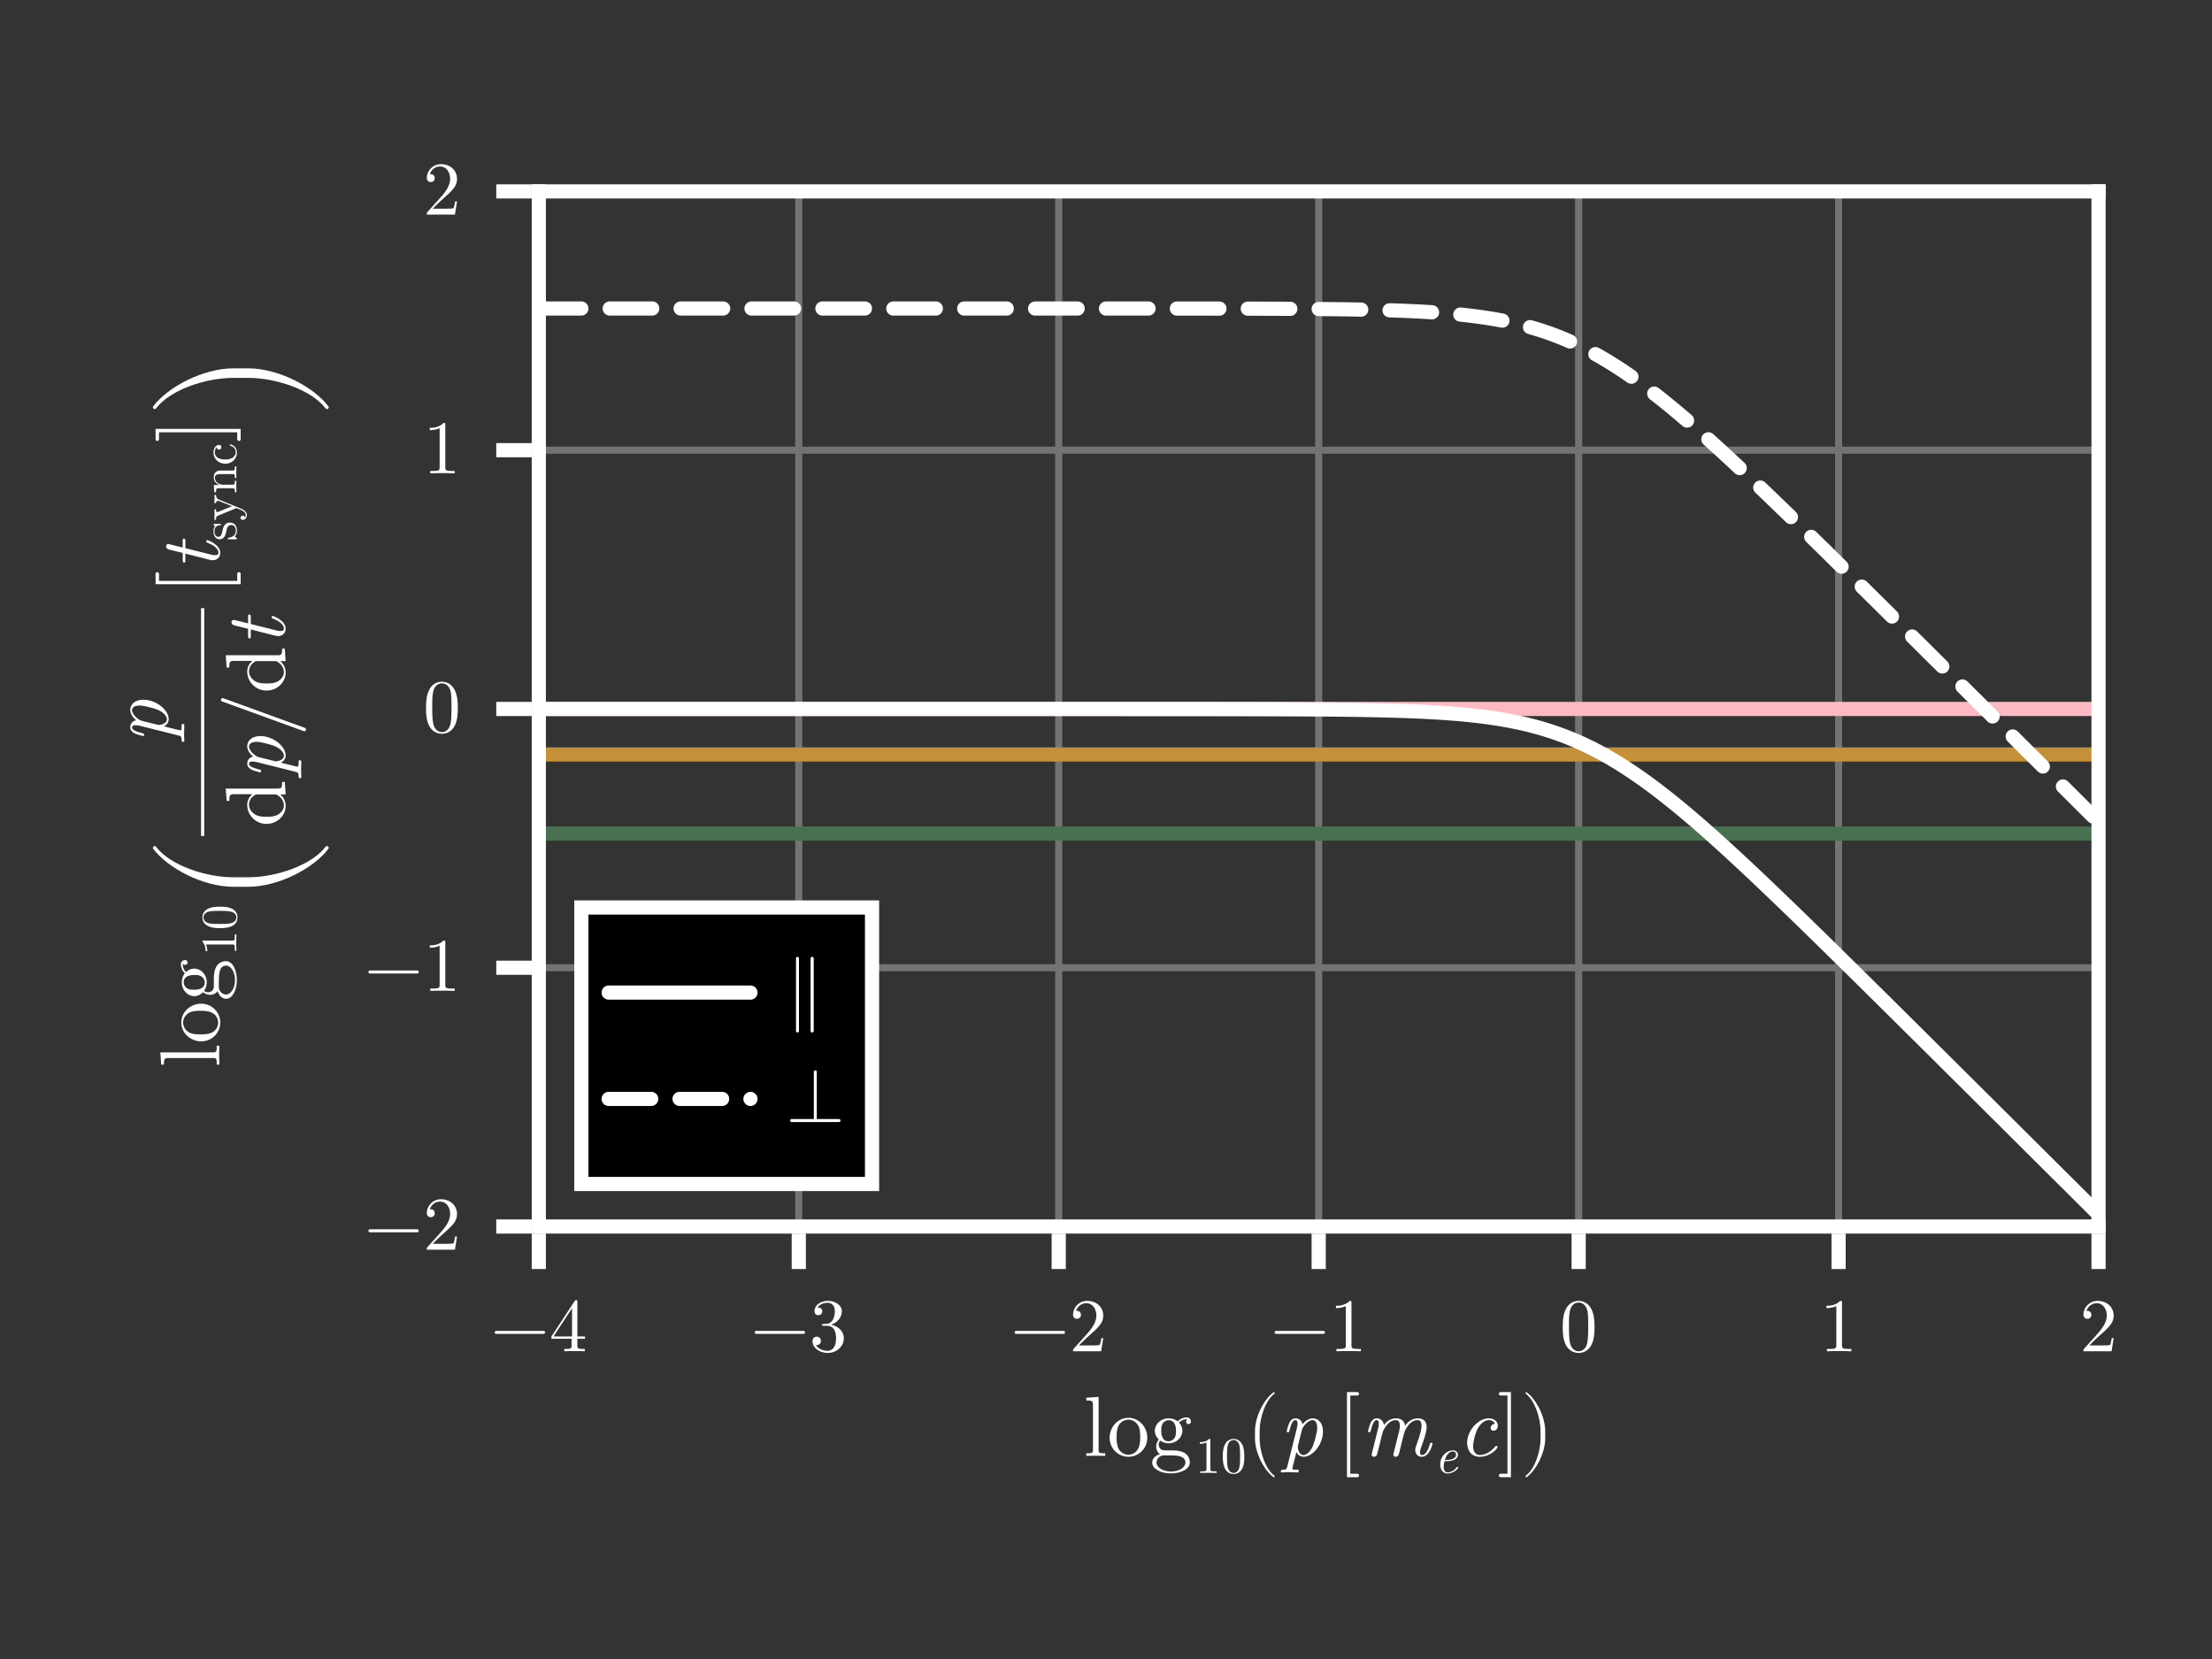 <?xml version="1.0" encoding="UTF-8"?>
<svg xmlns="http://www.w3.org/2000/svg" xmlns:xlink="http://www.w3.org/1999/xlink" width="312" height="234" viewBox="0 0 312 234">
<rect x="0" y="0" width="312" height="234" fill="#333333" stroke="none"/>
<defs>
<g>
<g id="glyph-0-0-2e52822f">
<path d="M 3.062 0 L 3.062 -0.375 C 2.25 -0.375 2.125 -0.375 2.125 -0.906 L 2.125 -8.328 L 0.391 -8.203 L 0.391 -7.828 C 1.234 -7.828 1.328 -7.734 1.328 -7.156 L 1.328 -0.906 C 1.328 -0.375 1.203 -0.375 0.391 -0.375 L 0.391 0 L 1.734 -0.031 Z M 3.062 0 "/>
</g>
<g id="glyph-0-1-2e52822f">
<path d="M 5.812 -4.844 C 5.812 -5.047 5.672 -5.438 5.203 -5.438 C 4.969 -5.438 4.438 -5.359 3.938 -4.875 C 3.438 -5.266 2.922 -5.297 2.656 -5.297 C 1.547 -5.297 0.719 -4.469 0.719 -3.547 C 0.719 -3.031 0.984 -2.562 1.281 -2.312 C 1.125 -2.141 0.906 -1.734 0.906 -1.312 C 0.906 -0.953 1.062 -0.484 1.438 -0.25 C 0.719 -0.047 0.344 0.469 0.344 0.953 C 0.344 1.812 1.531 2.469 2.984 2.469 C 4.406 2.469 5.656 1.859 5.656 0.922 C 5.656 0.5 5.484 -0.109 4.875 -0.438 C 4.234 -0.781 3.547 -0.781 2.812 -0.781 C 2.516 -0.781 1.984 -0.781 1.906 -0.797 C 1.531 -0.844 1.266 -1.219 1.266 -1.594 C 1.266 -1.641 1.266 -1.922 1.469 -2.156 C 1.938 -1.828 2.438 -1.781 2.656 -1.781 C 3.781 -1.781 4.609 -2.609 4.609 -3.547 C 4.609 -3.984 4.422 -4.422 4.109 -4.703 C 4.547 -5.109 4.984 -5.172 5.203 -5.172 C 5.203 -5.172 5.281 -5.172 5.312 -5.156 C 5.188 -5.109 5.125 -4.984 5.125 -4.844 C 5.125 -4.625 5.281 -4.484 5.469 -4.484 C 5.594 -4.484 5.812 -4.578 5.812 -4.844 Z M 3.703 -3.547 C 3.703 -3.234 3.703 -2.844 3.516 -2.547 C 3.422 -2.406 3.141 -2.062 2.656 -2.062 C 1.625 -2.062 1.625 -3.266 1.625 -3.547 C 1.625 -3.859 1.625 -4.25 1.812 -4.547 C 1.906 -4.688 2.188 -5.031 2.656 -5.031 C 3.703 -5.031 3.703 -3.828 3.703 -3.547 Z M 5.031 0.953 C 5.031 1.594 4.172 2.203 3 2.203 C 1.781 2.203 0.953 1.578 0.953 0.953 C 0.953 0.391 1.422 -0.047 1.938 -0.078 L 2.656 -0.078 C 3.688 -0.078 5.031 -0.078 5.031 0.953 Z M 5.031 0.953 "/>
</g>
<g id="glyph-1-0-2e52822f">
<path d="M 5.656 -2.562 C 5.656 -4.109 4.453 -5.375 3 -5.375 C 1.5 -5.375 0.344 -4.062 0.344 -2.562 C 0.344 -1.016 1.578 0.125 2.984 0.125 C 4.438 0.125 5.656 -1.047 5.656 -2.562 Z M 4.656 -2.656 C 4.656 -2.234 4.656 -1.578 4.391 -1.062 C 4.125 -0.516 3.594 -0.172 3 -0.172 C 2.484 -0.172 1.953 -0.422 1.625 -0.969 C 1.328 -1.5 1.328 -2.234 1.328 -2.656 C 1.328 -3.125 1.328 -3.781 1.625 -4.312 C 1.938 -4.859 2.516 -5.109 2.984 -5.109 C 3.516 -5.109 4.031 -4.844 4.344 -4.328 C 4.656 -3.812 4.656 -3.125 4.656 -2.656 Z M 4.656 -2.656 "/>
</g>
<g id="glyph-1-1-2e52822f">
<path d="M 3.078 2.766 C 3.078 2.625 2.969 2.516 2.828 2.516 L 1.844 2.516 L 1.844 -8.516 L 2.828 -8.516 C 2.969 -8.516 3.078 -8.625 3.078 -8.766 C 3.078 -8.891 2.969 -9 2.828 -9 L 1.375 -9 L 1.375 3 L 2.828 3 C 2.969 3 3.078 2.891 3.078 2.766 Z M 3.078 2.766 "/>
</g>
<g id="glyph-1-2-2e52822f">
<path d="M 1.969 3 L 1.969 -9 L 0.5 -9 C 0.375 -9 0.266 -8.891 0.266 -8.766 C 0.266 -8.625 0.375 -8.516 0.5 -8.516 L 1.484 -8.516 L 1.484 2.516 L 0.5 2.516 C 0.375 2.516 0.266 2.625 0.266 2.766 C 0.266 2.891 0.375 3 0.5 3 Z M 1.969 3 "/>
</g>
<g id="glyph-2-0-2e52822f">
<path d="M 3.016 0 L 3.016 -0.219 L 2.781 -0.219 C 2.141 -0.219 2.125 -0.297 2.125 -0.562 L 2.125 -4.609 C 2.125 -4.781 2.125 -4.797 1.953 -4.797 C 1.5 -4.344 0.875 -4.344 0.641 -4.344 L 0.641 -4.109 C 0.781 -4.109 1.203 -4.109 1.578 -4.297 L 1.578 -0.562 C 1.578 -0.312 1.562 -0.219 0.922 -0.219 L 0.688 -0.219 L 0.688 0 C 0.938 -0.016 1.562 -0.016 1.844 -0.016 C 2.141 -0.016 2.766 -0.016 3.016 0 Z M 3.016 0 "/>
</g>
<g id="glyph-2-1-2e52822f">
<path d="M 3.312 -2.312 C 3.312 -2.875 3.281 -3.453 3.031 -3.984 C 2.688 -4.688 2.109 -4.797 1.797 -4.797 C 1.375 -4.797 0.844 -4.609 0.547 -3.938 C 0.312 -3.438 0.281 -2.875 0.281 -2.312 C 0.281 -1.766 0.312 -1.109 0.609 -0.562 C 0.922 0.016 1.438 0.156 1.797 0.156 C 2.188 0.156 2.734 0 3.047 -0.672 C 3.281 -1.172 3.312 -1.734 3.312 -2.312 Z M 2.719 -2.391 C 2.719 -1.844 2.719 -1.359 2.641 -0.906 C 2.531 -0.219 2.125 0 1.797 0 C 1.516 0 1.094 -0.188 0.953 -0.875 C 0.875 -1.297 0.875 -1.969 0.875 -2.391 C 0.875 -2.859 0.875 -3.328 0.938 -3.719 C 1.078 -4.578 1.609 -4.641 1.797 -4.641 C 2.031 -4.641 2.5 -4.516 2.641 -3.797 C 2.719 -3.391 2.719 -2.844 2.719 -2.391 Z M 2.719 -2.391 "/>
</g>
<g id="glyph-3-0-2e52822f">
<path d="M 4 2.859 C 4 2.828 3.969 2.797 3.953 2.766 C 2.703 1.828 1.875 -0.578 1.875 -2.5 L 1.875 -3.516 C 1.875 -5.438 2.703 -7.859 3.953 -8.797 C 3.969 -8.812 4 -8.859 4 -8.891 C 4 -8.953 3.938 -9.016 3.875 -9.016 C 3.859 -9.016 3.828 -9 3.812 -8.984 C 2.484 -7.984 1.219 -5.578 1.219 -3.516 L 1.219 -2.5 C 1.219 -0.453 2.484 1.969 3.812 2.969 C 3.828 2.969 3.859 2.984 3.875 2.984 C 3.938 2.984 4 2.922 4 2.859 Z M 4 2.859 "/>
</g>
<g id="glyph-4-0-2e52822f">
<path d="M 6.125 -3.438 C 6.125 -4.719 5.406 -5.297 4.688 -5.297 C 4.094 -5.297 3.578 -4.875 3.234 -4.469 C 3.078 -5.156 2.547 -5.297 2.25 -5.297 C 1.812 -5.297 1.578 -5.031 1.375 -4.672 C 1.156 -4.188 1 -3.453 1 -3.453 C 1 -3.344 1.109 -3.344 1.172 -3.344 C 1.328 -3.344 1.344 -3.344 1.406 -3.609 C 1.625 -4.453 1.844 -5.047 2.219 -5.047 C 2.531 -5.047 2.531 -4.688 2.531 -4.562 C 2.531 -4.484 2.531 -4.297 2.453 -3.953 L 1.078 1.531 C 0.984 1.906 0.891 1.938 0.422 1.953 C 0.312 1.953 0.172 1.953 0.172 2.188 C 0.172 2.266 0.234 2.328 0.312 2.328 C 0.641 2.328 0.984 2.297 1.312 2.297 C 1.703 2.297 2.109 2.328 2.484 2.328 C 2.562 2.328 2.719 2.328 2.719 2.094 C 2.719 1.953 2.594 1.953 2.422 1.953 C 1.812 1.953 1.812 1.891 1.812 1.766 C 1.812 1.688 1.891 1.375 1.938 1.188 L 2.375 -0.562 C 2.453 -0.359 2.766 0.125 3.391 0.125 C 4.688 0.125 6.125 -1.641 6.125 -3.438 Z M 4.641 -1.266 C 4.5 -0.969 3.984 -0.125 3.375 -0.125 C 2.672 -0.125 2.562 -1.156 2.562 -1.25 C 2.562 -1.281 2.562 -1.312 2.594 -1.422 L 3.156 -3.688 C 3.25 -4.094 4 -5.047 4.656 -5.047 C 5.203 -5.047 5.312 -4.359 5.312 -3.969 C 5.312 -3.469 4.984 -2.047 4.641 -1.266 Z M 4.641 -1.266 "/>
</g>
<g id="glyph-4-1-2e52822f">
<path d="M 5.609 -1.25 C 5.609 -1.312 5.516 -1.438 5.422 -1.438 C 5.375 -1.438 5.359 -1.422 5.266 -1.312 C 4.375 -0.188 3.312 -0.125 3.109 -0.125 C 2.453 -0.125 2.156 -0.672 2.156 -1.375 C 2.156 -2 2.484 -3.266 2.797 -3.844 C 3.234 -4.625 3.828 -5.047 4.375 -5.047 C 4.5 -5.047 5.047 -5.016 5.219 -4.531 C 4.625 -4.453 4.625 -3.938 4.625 -3.938 C 4.625 -3.75 4.75 -3.547 5.031 -3.547 C 5.359 -3.547 5.641 -3.812 5.641 -4.266 C 5.641 -4.859 5.125 -5.297 4.359 -5.297 C 2.875 -5.297 1.312 -3.594 1.312 -1.844 C 1.312 -0.656 2.031 0.125 3.078 0.125 C 4.625 0.125 5.609 -1.062 5.609 -1.25 Z M 5.609 -1.25 "/>
</g>
<g id="glyph-5-0-2e52822f">
<path d="M 10.109 -1.719 C 10.109 -1.844 10.016 -1.844 9.922 -1.844 C 9.766 -1.844 9.766 -1.812 9.719 -1.625 C 9.625 -1.312 9.297 -0.125 8.609 -0.125 C 8.359 -0.125 8.344 -0.312 8.344 -0.484 C 8.344 -0.781 8.453 -1.094 8.562 -1.375 C 8.797 -2.016 9.281 -3.359 9.281 -4.062 C 9.281 -5.062 8.594 -5.297 8.031 -5.297 C 7.188 -5.297 6.594 -4.781 6.234 -4.25 C 6.125 -5.078 5.516 -5.297 4.969 -5.297 C 4.25 -5.297 3.656 -4.906 3.25 -4.359 C 3.172 -4.938 2.766 -5.297 2.25 -5.297 C 1.812 -5.297 1.578 -5.031 1.375 -4.672 C 1.156 -4.188 1 -3.453 1 -3.453 C 1 -3.344 1.109 -3.344 1.172 -3.344 C 1.328 -3.344 1.344 -3.344 1.406 -3.609 C 1.625 -4.453 1.844 -5.047 2.219 -5.047 C 2.531 -5.047 2.531 -4.688 2.531 -4.562 C 2.531 -4.375 2.5 -4.141 2.453 -3.953 L 1.547 -0.344 C 1.531 -0.281 1.516 -0.219 1.516 -0.188 C 1.516 -0.047 1.609 0.125 1.844 0.125 C 1.984 0.125 2.203 0.047 2.281 -0.188 L 2.766 -2.094 C 2.812 -2.359 2.891 -2.609 2.953 -2.875 C 3.109 -3.469 3.109 -3.484 3.25 -3.75 C 3.594 -4.344 4.109 -5.047 4.938 -5.047 C 5.5 -5.047 5.5 -4.422 5.5 -4.25 C 5.5 -3.922 5.406 -3.578 5.391 -3.469 L 4.609 -0.344 C 4.578 -0.281 4.578 -0.219 4.578 -0.188 C 4.578 -0.047 4.672 0.125 4.906 0.125 C 5.047 0.125 5.25 0.047 5.344 -0.188 L 5.812 -2.094 C 5.875 -2.359 5.953 -2.609 6.016 -2.875 C 6.172 -3.469 6.172 -3.484 6.312 -3.75 C 6.656 -4.344 7.172 -5.047 8 -5.047 C 8.562 -5.047 8.562 -4.422 8.562 -4.25 C 8.562 -3.5 8.031 -2.078 7.859 -1.594 C 7.703 -1.188 7.672 -1.078 7.672 -0.828 C 7.672 -0.297 8 0.125 8.578 0.125 C 9.703 0.125 10.109 -1.656 10.109 -1.719 Z M 10.109 -1.719 "/>
</g>
<g id="glyph-6-0-2e52822f">
<path d="M 3.375 -0.75 C 3.375 -0.781 3.312 -0.859 3.25 -0.859 C 3.234 -0.859 3.219 -0.859 3.156 -0.781 C 2.625 -0.109 1.984 -0.078 1.859 -0.078 C 1.391 -0.078 1.312 -0.594 1.312 -0.875 C 1.312 -1.141 1.391 -1.469 1.438 -1.656 L 1.719 -1.656 C 1.938 -1.656 2.422 -1.688 2.766 -1.828 C 3.328 -2.047 3.328 -2.516 3.328 -2.578 C 3.328 -2.906 3.062 -3.188 2.609 -3.188 C 1.844 -3.188 0.828 -2.453 0.828 -1.188 C 0.828 -0.531 1.172 0.078 1.844 0.078 C 2.766 0.078 3.375 -0.641 3.375 -0.75 Z M 3.062 -2.578 C 3.062 -1.828 1.875 -1.828 1.641 -1.828 L 1.484 -1.828 C 1.797 -3 2.531 -3.031 2.609 -3.031 C 2.891 -3.031 3.062 -2.828 3.062 -2.578 Z M 3.062 -2.578 "/>
</g>
<g id="glyph-7-0-2e52822f">
<path d="M 3.469 -2.5 L 3.469 -3.516 C 3.469 -5.578 2.203 -7.984 0.875 -8.984 C 0.859 -9 0.828 -9.016 0.812 -9.016 C 0.75 -9.016 0.688 -8.953 0.688 -8.891 C 0.688 -8.859 0.703 -8.812 0.734 -8.797 C 1.984 -7.859 2.812 -5.438 2.812 -3.516 L 2.812 -2.5 C 2.812 -0.578 1.984 1.828 0.734 2.766 C 0.703 2.797 0.688 2.828 0.688 2.859 C 0.688 2.922 0.75 2.984 0.812 2.984 C 0.828 2.984 0.859 2.969 0.875 2.969 C 2.203 1.969 3.469 -0.453 3.469 -2.5 Z M 3.469 -2.5 "/>
</g>
<g id="glyph-8-0-2e52822f">
<path d="M 7.703 -2.672 C 7.703 -2.781 7.609 -2.875 7.484 -2.875 L 0.812 -2.875 C 0.688 -2.875 0.594 -2.781 0.594 -2.672 C 0.594 -2.547 0.688 -2.453 0.812 -2.453 L 7.484 -2.453 C 7.609 -2.453 7.703 -2.547 7.703 -2.672 Z M 7.703 -2.672 "/>
</g>
<g id="glyph-8-1-2e52822f">
<path d="M 4.906 -3.422 C 4.906 -4.266 4.859 -5.125 4.484 -5.906 C 3.984 -6.938 3.109 -7.109 2.672 -7.109 C 2.031 -7.109 1.25 -6.828 0.812 -5.844 C 0.469 -5.094 0.422 -4.266 0.422 -3.422 C 0.422 -2.609 0.453 -1.656 0.891 -0.844 C 1.359 0.016 2.141 0.234 2.656 0.234 C 3.234 0.234 4.047 0.016 4.516 -1 C 4.859 -1.734 4.906 -2.578 4.906 -3.422 Z M 4.016 -3.547 C 4.016 -2.75 4.016 -2.016 3.906 -1.328 C 3.75 -0.312 3.141 0 2.656 0 C 2.234 0 1.609 -0.266 1.422 -1.297 C 1.297 -1.938 1.297 -2.906 1.297 -3.547 C 1.297 -4.219 1.297 -4.938 1.391 -5.5 C 1.594 -6.781 2.391 -6.875 2.656 -6.875 C 3.016 -6.875 3.719 -6.688 3.922 -5.625 C 4.016 -5.031 4.016 -4.219 4.016 -3.547 Z M 4.016 -3.547 "/>
</g>
<g id="glyph-8-2-2e52822f">
<path d="M 4.469 0 L 4.469 -0.328 L 4.125 -0.328 C 3.172 -0.328 3.141 -0.453 3.141 -0.844 L 3.141 -6.828 C 3.141 -7.094 3.141 -7.109 2.891 -7.109 C 2.234 -6.422 1.297 -6.422 0.953 -6.422 L 0.953 -6.094 C 1.156 -6.094 1.797 -6.094 2.344 -6.375 L 2.344 -0.844 C 2.344 -0.453 2.312 -0.328 1.359 -0.328 L 1.016 -0.328 L 1.016 0 C 1.391 -0.031 2.312 -0.031 2.75 -0.031 C 3.172 -0.031 4.094 -0.031 4.469 0 Z M 4.469 0 "/>
</g>
<g id="glyph-8-3-2e52822f">
<path d="M 4.797 -1.859 L 4.531 -1.859 C 4.469 -1.531 4.391 -1.062 4.297 -0.906 C 4.219 -0.828 3.516 -0.828 3.281 -0.828 L 1.359 -0.828 L 2.484 -1.922 C 4.156 -3.391 4.797 -3.969 4.797 -5.031 C 4.797 -6.25 3.828 -7.109 2.531 -7.109 C 1.328 -7.109 0.531 -6.125 0.531 -5.172 C 0.531 -4.578 1.062 -4.578 1.094 -4.578 C 1.281 -4.578 1.656 -4.703 1.656 -5.141 C 1.656 -5.422 1.469 -5.703 1.094 -5.703 C 1 -5.703 0.984 -5.703 0.953 -5.688 C 1.188 -6.375 1.766 -6.781 2.391 -6.781 C 3.359 -6.781 3.828 -5.906 3.828 -5.031 C 3.828 -4.188 3.281 -3.344 2.703 -2.672 L 0.656 -0.391 C 0.531 -0.281 0.531 -0.25 0.531 0 L 4.5 0 Z M 4.797 -1.859 "/>
</g>
<g id="glyph-8-4-2e52822f">
<path d="M 1.844 2.453 L 1.844 -7.797 C 1.844 -7.906 1.75 -8 1.625 -8 C 1.516 -8 1.422 -7.906 1.422 -7.797 L 1.422 2.453 C 1.422 2.578 1.516 2.672 1.625 2.672 C 1.75 2.672 1.844 2.578 1.844 2.453 Z M 3.922 2.453 L 3.922 -7.797 C 3.922 -7.906 3.828 -8 3.703 -8 C 3.578 -8 3.484 -7.906 3.484 -7.797 L 3.484 2.453 C 3.484 2.578 3.578 2.672 3.703 2.672 C 3.828 2.672 3.922 2.578 3.922 2.453 Z M 3.922 2.453 "/>
</g>
<g id="glyph-8-5-2e52822f">
<path d="M 7.703 -0.219 C 7.703 -0.328 7.609 -0.422 7.484 -0.422 L 4.359 -0.422 L 4.359 -7.094 C 4.359 -7.203 4.266 -7.297 4.156 -7.297 C 4.031 -7.297 3.938 -7.203 3.938 -7.094 L 3.938 -0.422 L 0.812 -0.422 C 0.688 -0.422 0.594 -0.328 0.594 -0.219 C 0.594 -0.094 0.688 0 0.812 0 L 7.484 0 C 7.609 0 7.703 -0.094 7.703 -0.219 Z M 7.703 -0.219 "/>
</g>
<g id="glyph-9-0-2e52822f">
<path d="M 5.031 -1.766 L 5.031 -2.094 L 3.953 -2.094 L 3.953 -6.953 C 3.953 -7.156 3.953 -7.219 3.781 -7.219 C 3.688 -7.219 3.656 -7.219 3.578 -7.094 L 0.297 -2.094 L 0.297 -1.766 L 3.141 -1.766 L 3.141 -0.828 C 3.141 -0.453 3.109 -0.328 2.328 -0.328 L 2.109 -0.328 L 2.109 0 C 2.547 -0.031 3.094 -0.031 3.547 -0.031 C 3.984 -0.031 4.562 -0.031 5 0 L 5 -0.328 L 4.766 -0.328 C 3.984 -0.328 3.953 -0.453 3.953 -0.828 L 3.953 -1.766 Z M 3.203 -2.094 L 0.594 -2.094 L 3.203 -6.078 Z M 3.203 -2.094 "/>
</g>
<g id="glyph-9-1-2e52822f">
<path d="M 7.703 -2.672 C 7.703 -2.781 7.609 -2.875 7.484 -2.875 L 0.812 -2.875 C 0.688 -2.875 0.594 -2.781 0.594 -2.672 C 0.594 -2.547 0.688 -2.453 0.812 -2.453 L 7.484 -2.453 C 7.609 -2.453 7.703 -2.547 7.703 -2.672 Z M 7.703 -2.672 "/>
</g>
<g id="glyph-9-2-2e52822f">
<path d="M 4.875 -1.828 C 4.875 -2.703 4.203 -3.531 3.094 -3.75 C 3.969 -4.047 4.594 -4.797 4.594 -5.641 C 4.594 -6.516 3.656 -7.109 2.625 -7.109 C 1.547 -7.109 0.734 -6.469 0.734 -5.656 C 0.734 -5.297 0.969 -5.094 1.281 -5.094 C 1.609 -5.094 1.828 -5.328 1.828 -5.641 C 1.828 -6.172 1.328 -6.172 1.156 -6.172 C 1.5 -6.703 2.203 -6.844 2.578 -6.844 C 3.016 -6.844 3.609 -6.609 3.609 -5.641 C 3.609 -5.516 3.578 -4.891 3.312 -4.422 C 2.984 -3.922 2.625 -3.891 2.359 -3.875 C 2.266 -3.859 2.016 -3.844 1.938 -3.844 C 1.859 -3.828 1.781 -3.828 1.781 -3.719 C 1.781 -3.594 1.859 -3.594 2.031 -3.594 L 2.516 -3.594 C 3.391 -3.594 3.781 -2.875 3.781 -1.828 C 3.781 -0.375 3.047 -0.062 2.578 -0.062 C 2.109 -0.062 1.312 -0.25 0.938 -0.875 C 1.312 -0.828 1.641 -1.062 1.641 -1.469 C 1.641 -1.844 1.359 -2.062 1.047 -2.062 C 0.797 -2.062 0.453 -1.906 0.453 -1.438 C 0.453 -0.469 1.438 0.234 2.609 0.234 C 3.906 0.234 4.875 -0.734 4.875 -1.828 Z M 4.875 -1.828 "/>
</g>
<g id="glyph-10-0-2e52822f">
<path d="M 4.797 -1.859 L 4.531 -1.859 C 4.469 -1.531 4.391 -1.062 4.297 -0.906 C 4.219 -0.828 3.516 -0.828 3.281 -0.828 L 1.359 -0.828 L 2.484 -1.922 C 4.156 -3.391 4.797 -3.969 4.797 -5.031 C 4.797 -6.25 3.828 -7.109 2.531 -7.109 C 1.328 -7.109 0.531 -6.125 0.531 -5.172 C 0.531 -4.578 1.062 -4.578 1.094 -4.578 C 1.281 -4.578 1.656 -4.703 1.656 -5.141 C 1.656 -5.422 1.469 -5.703 1.094 -5.703 C 1 -5.703 0.984 -5.703 0.953 -5.688 C 1.188 -6.375 1.766 -6.781 2.391 -6.781 C 3.359 -6.781 3.828 -5.906 3.828 -5.031 C 3.828 -4.188 3.281 -3.344 2.703 -2.672 L 0.656 -0.391 C 0.531 -0.281 0.531 -0.25 0.531 0 L 4.5 0 Z M 4.797 -1.859 "/>
</g>
<g id="glyph-11-0-2e52822f">
<path d="M 4.469 0 L 4.469 -0.328 L 4.125 -0.328 C 3.172 -0.328 3.141 -0.453 3.141 -0.844 L 3.141 -6.828 C 3.141 -7.094 3.141 -7.109 2.891 -7.109 C 2.234 -6.422 1.297 -6.422 0.953 -6.422 L 0.953 -6.094 C 1.156 -6.094 1.797 -6.094 2.344 -6.375 L 2.344 -0.844 C 2.344 -0.453 2.312 -0.328 1.359 -0.328 L 1.016 -0.328 L 1.016 0 C 1.391 -0.031 2.312 -0.031 2.75 -0.031 C 3.172 -0.031 4.094 -0.031 4.469 0 Z M 4.469 0 "/>
</g>
<g id="glyph-12-0-2e52822f">
<path d="M 0 -3.062 L -0.375 -3.062 C -0.375 -2.25 -0.375 -2.125 -0.906 -2.125 L -8.328 -2.125 L -8.203 -0.391 L -7.828 -0.391 C -7.828 -1.234 -7.734 -1.328 -7.156 -1.328 L -0.906 -1.328 C -0.375 -1.328 -0.375 -1.203 -0.375 -0.391 L 0 -0.391 L -0.031 -1.734 Z M 0 -3.062 "/>
</g>
<g id="glyph-12-1-2e52822f">
<path d="M -4.844 -5.812 C -5.047 -5.812 -5.438 -5.672 -5.438 -5.203 C -5.438 -4.969 -5.359 -4.438 -4.875 -3.938 C -5.266 -3.438 -5.297 -2.922 -5.297 -2.656 C -5.297 -1.547 -4.469 -0.719 -3.547 -0.719 C -3.031 -0.719 -2.562 -0.984 -2.312 -1.281 C -2.141 -1.125 -1.734 -0.906 -1.312 -0.906 C -0.953 -0.906 -0.484 -1.062 -0.25 -1.438 C -0.047 -0.719 0.469 -0.344 0.953 -0.344 C 1.812 -0.344 2.469 -1.531 2.469 -2.984 C 2.469 -4.406 1.859 -5.656 0.922 -5.656 C 0.5 -5.656 -0.109 -5.484 -0.438 -4.875 C -0.781 -4.234 -0.781 -3.547 -0.781 -2.812 C -0.781 -2.516 -0.781 -1.984 -0.797 -1.906 C -0.844 -1.531 -1.219 -1.266 -1.594 -1.266 C -1.641 -1.266 -1.922 -1.266 -2.156 -1.469 C -1.828 -1.938 -1.781 -2.438 -1.781 -2.656 C -1.781 -3.781 -2.609 -4.609 -3.547 -4.609 C -3.984 -4.609 -4.422 -4.422 -4.703 -4.109 C -5.109 -4.547 -5.172 -4.984 -5.172 -5.203 C -5.172 -5.203 -5.172 -5.281 -5.156 -5.312 C -5.109 -5.188 -4.984 -5.125 -4.844 -5.125 C -4.625 -5.125 -4.484 -5.281 -4.484 -5.469 C -4.484 -5.594 -4.578 -5.812 -4.844 -5.812 Z M -3.547 -3.703 C -3.234 -3.703 -2.844 -3.703 -2.547 -3.516 C -2.406 -3.422 -2.062 -3.141 -2.062 -2.656 C -2.062 -1.625 -3.266 -1.625 -3.547 -1.625 C -3.859 -1.625 -4.25 -1.625 -4.547 -1.812 C -4.688 -1.906 -5.031 -2.188 -5.031 -2.656 C -5.031 -3.703 -3.828 -3.703 -3.547 -3.703 Z M 0.953 -5.031 C 1.594 -5.031 2.203 -4.172 2.203 -3 C 2.203 -1.781 1.578 -0.953 0.953 -0.953 C 0.391 -0.953 -0.047 -1.422 -0.078 -1.938 L -0.078 -2.656 C -0.078 -3.688 -0.078 -5.031 0.953 -5.031 Z M 0.953 -5.031 "/>
</g>
<g id="glyph-13-0-2e52822f">
<path d="M -2.562 -5.656 C -4.109 -5.656 -5.375 -4.453 -5.375 -3 C -5.375 -1.5 -4.062 -0.344 -2.562 -0.344 C -1.016 -0.344 0.125 -1.578 0.125 -2.984 C 0.125 -4.438 -1.047 -5.656 -2.562 -5.656 Z M -2.656 -4.656 C -2.234 -4.656 -1.578 -4.656 -1.062 -4.391 C -0.516 -4.125 -0.172 -3.594 -0.172 -3 C -0.172 -2.484 -0.422 -1.953 -0.969 -1.625 C -1.5 -1.328 -2.234 -1.328 -2.656 -1.328 C -3.125 -1.328 -3.781 -1.328 -4.312 -1.625 C -4.859 -1.938 -5.109 -2.516 -5.109 -2.984 C -5.109 -3.516 -4.844 -4.031 -4.328 -4.344 C -3.812 -4.656 -3.125 -4.656 -2.656 -4.656 Z M -2.656 -4.656 "/>
</g>
<g id="glyph-14-0-2e52822f">
<path d="M 0 -3.016 L -0.219 -3.016 L -0.219 -2.781 C -0.219 -2.141 -0.297 -2.125 -0.562 -2.125 L -4.609 -2.125 C -4.781 -2.125 -4.797 -2.125 -4.797 -1.953 C -4.344 -1.5 -4.344 -0.875 -4.344 -0.641 L -4.109 -0.641 C -4.109 -0.781 -4.109 -1.203 -4.297 -1.578 L -0.562 -1.578 C -0.312 -1.578 -0.219 -1.562 -0.219 -0.922 L -0.219 -0.688 L 0 -0.688 C -0.016 -0.938 -0.016 -1.562 -0.016 -1.844 C -0.016 -2.141 -0.016 -2.766 0 -3.016 Z M 0 -3.016 "/>
</g>
<g id="glyph-15-0-2e52822f">
<path d="M -2.312 -3.312 C -2.875 -3.312 -3.453 -3.281 -3.984 -3.031 C -4.688 -2.688 -4.797 -2.109 -4.797 -1.797 C -4.797 -1.375 -4.609 -0.844 -3.938 -0.547 C -3.438 -0.312 -2.875 -0.281 -2.312 -0.281 C -1.766 -0.281 -1.109 -0.312 -0.562 -0.609 C 0.016 -0.922 0.156 -1.438 0.156 -1.797 C 0.156 -2.188 0 -2.734 -0.672 -3.047 C -1.172 -3.281 -1.734 -3.312 -2.312 -3.312 Z M -2.391 -2.719 C -1.844 -2.719 -1.359 -2.719 -0.906 -2.641 C -0.219 -2.531 0 -2.125 0 -1.797 C 0 -1.516 -0.188 -1.094 -0.875 -0.953 C -1.297 -0.875 -1.969 -0.875 -2.391 -0.875 C -2.859 -0.875 -3.328 -0.875 -3.719 -0.938 C -4.578 -1.078 -4.641 -1.609 -4.641 -1.797 C -4.641 -2.031 -4.516 -2.5 -3.797 -2.641 C -3.391 -2.719 -2.844 -2.719 -2.391 -2.719 Z M -2.391 -2.719 "/>
</g>
<g id="glyph-16-0-2e52822f">
<path d="M 5.922 -8.266 C 5.859 -8.266 5.781 -8.219 5.734 -8.172 C 3.781 -5.578 -1.203 -3.859 -5.188 -3.859 L -7.266 -3.859 C -11.25 -3.859 -16.234 -5.578 -18.188 -8.172 C -18.234 -8.219 -18.312 -8.266 -18.375 -8.266 C -18.5 -8.266 -18.625 -8.141 -18.625 -8.016 C -18.625 -7.969 -18.609 -7.922 -18.578 -7.875 C -16.516 -5.125 -11.531 -2.516 -7.266 -2.516 L -5.188 -2.516 C -0.922 -2.516 4.062 -5.125 6.125 -7.875 C 6.156 -7.922 6.172 -7.969 6.172 -8.016 C 6.172 -8.141 6.047 -8.266 5.922 -8.266 Z M 5.922 -8.266 "/>
</g>
<g id="glyph-17-0-2e52822f">
<path d="M -3.438 -6.125 C -4.719 -6.125 -5.297 -5.406 -5.297 -4.688 C -5.297 -4.094 -4.875 -3.578 -4.469 -3.234 C -5.156 -3.078 -5.297 -2.547 -5.297 -2.25 C -5.297 -1.812 -5.031 -1.578 -4.672 -1.375 C -4.188 -1.156 -3.453 -1 -3.453 -1 C -3.344 -1 -3.344 -1.109 -3.344 -1.172 C -3.344 -1.328 -3.344 -1.344 -3.609 -1.406 C -4.453 -1.625 -5.047 -1.844 -5.047 -2.219 C -5.047 -2.531 -4.688 -2.531 -4.562 -2.531 C -4.484 -2.531 -4.297 -2.531 -3.953 -2.453 L 1.531 -1.078 C 1.906 -0.984 1.938 -0.891 1.953 -0.422 C 1.953 -0.312 1.953 -0.172 2.188 -0.172 C 2.266 -0.172 2.328 -0.234 2.328 -0.312 C 2.328 -0.641 2.297 -0.984 2.297 -1.312 C 2.297 -1.703 2.328 -2.109 2.328 -2.484 C 2.328 -2.562 2.328 -2.719 2.094 -2.719 C 1.953 -2.719 1.953 -2.594 1.953 -2.422 C 1.953 -1.812 1.891 -1.812 1.766 -1.812 C 1.688 -1.812 1.375 -1.891 1.188 -1.938 L -0.562 -2.375 C -0.359 -2.453 0.125 -2.766 0.125 -3.391 C 0.125 -4.688 -1.641 -6.125 -3.438 -6.125 Z M -1.266 -4.641 C -0.969 -4.5 -0.125 -3.984 -0.125 -3.375 C -0.125 -2.672 -1.156 -2.562 -1.25 -2.562 C -1.281 -2.562 -1.312 -2.562 -1.422 -2.594 L -3.688 -3.156 C -4.094 -3.25 -5.047 -4 -5.047 -4.656 C -5.047 -5.203 -4.359 -5.312 -3.969 -5.312 C -3.469 -5.312 -2.047 -4.984 -1.266 -4.641 Z M -1.266 -4.641 "/>
</g>
<g id="glyph-18-0-2e52822f">
<path d="M 0 -6.328 L -0.375 -6.328 C -0.375 -5.484 -0.453 -5.391 -1.047 -5.391 L -8.328 -5.391 L -8.203 -3.656 L -7.828 -3.656 C -7.828 -4.5 -7.734 -4.594 -7.156 -4.594 L -4.562 -4.594 C -4.984 -4.25 -5.297 -3.734 -5.297 -3.078 C -5.297 -1.672 -4.125 -0.406 -2.578 -0.406 C -1.062 -0.406 0.125 -1.578 0.125 -2.953 C 0.125 -3.719 -0.281 -4.266 -0.656 -4.562 L 0.125 -4.562 Z M -1.422 -4.562 C -1.203 -4.562 -1.172 -4.562 -0.969 -4.422 C -0.391 -4.062 -0.125 -3.531 -0.125 -3.016 C -0.125 -2.469 -0.438 -2.047 -0.906 -1.75 C -1.391 -1.438 -2.078 -1.406 -2.562 -1.406 C -3.016 -1.406 -3.734 -1.422 -4.266 -1.781 C -4.641 -2.031 -5.047 -2.484 -5.047 -3.125 C -5.047 -3.547 -4.859 -4.062 -4.312 -4.422 C -4.109 -4.562 -4.094 -4.562 -3.875 -4.562 Z M -1.422 -4.562 "/>
</g>
<g id="glyph-19-0-2e52822f">
<path d="M -3.438 -6.125 C -4.719 -6.125 -5.297 -5.406 -5.297 -4.688 C -5.297 -4.094 -4.875 -3.578 -4.469 -3.234 C -5.156 -3.078 -5.297 -2.547 -5.297 -2.25 C -5.297 -1.812 -5.031 -1.578 -4.672 -1.375 C -4.188 -1.156 -3.453 -1 -3.453 -1 C -3.344 -1 -3.344 -1.109 -3.344 -1.172 C -3.344 -1.328 -3.344 -1.344 -3.609 -1.406 C -4.453 -1.625 -5.047 -1.844 -5.047 -2.219 C -5.047 -2.531 -4.688 -2.531 -4.562 -2.531 C -4.484 -2.531 -4.297 -2.531 -3.953 -2.453 L 1.531 -1.078 C 1.906 -0.984 1.938 -0.891 1.953 -0.422 C 1.953 -0.312 1.953 -0.172 2.188 -0.172 C 2.266 -0.172 2.328 -0.234 2.328 -0.312 C 2.328 -0.641 2.297 -0.984 2.297 -1.312 C 2.297 -1.703 2.328 -2.109 2.328 -2.484 C 2.328 -2.562 2.328 -2.719 2.094 -2.719 C 1.953 -2.719 1.953 -2.594 1.953 -2.422 C 1.953 -1.812 1.891 -1.812 1.766 -1.812 C 1.688 -1.812 1.375 -1.891 1.188 -1.938 L -0.562 -2.375 C -0.359 -2.453 0.125 -2.766 0.125 -3.391 C 0.125 -4.688 -1.641 -6.125 -3.438 -6.125 Z M -1.266 -4.641 C -0.969 -4.5 -0.125 -3.984 -0.125 -3.375 C -0.125 -2.672 -1.156 -2.562 -1.25 -2.562 C -1.281 -2.562 -1.312 -2.562 -1.422 -2.594 L -3.688 -3.156 C -4.094 -3.25 -5.047 -4 -5.047 -4.656 C -5.047 -5.203 -4.359 -5.312 -3.969 -5.312 C -3.469 -5.312 -2.047 -4.984 -1.266 -4.641 Z M -1.266 -4.641 "/>
</g>
<g id="glyph-20-0-2e52822f">
<path d="M -8.766 -5.344 C -8.891 -5.344 -9 -5.234 -9 -5.094 C -9 -4.984 -8.938 -4.906 -8.844 -4.875 L 2.672 -0.688 C 2.703 -0.672 2.734 -0.672 2.766 -0.672 C 2.891 -0.672 3 -0.781 3 -0.906 C 3 -1.016 2.938 -1.109 2.844 -1.141 L -8.672 -5.328 C -8.703 -5.344 -8.734 -5.344 -8.766 -5.344 Z M -8.766 -5.344 "/>
</g>
<g id="glyph-20-1-2e52822f">
<path d="M 0 -6.328 L -0.375 -6.328 C -0.375 -5.484 -0.453 -5.391 -1.047 -5.391 L -8.328 -5.391 L -8.203 -3.656 L -7.828 -3.656 C -7.828 -4.5 -7.734 -4.594 -7.156 -4.594 L -4.562 -4.594 C -4.984 -4.25 -5.297 -3.734 -5.297 -3.078 C -5.297 -1.672 -4.125 -0.406 -2.578 -0.406 C -1.062 -0.406 0.125 -1.578 0.125 -2.953 C 0.125 -3.719 -0.281 -4.266 -0.656 -4.562 L 0.125 -4.562 Z M -1.422 -4.562 C -1.203 -4.562 -1.172 -4.562 -0.969 -4.422 C -0.391 -4.062 -0.125 -3.531 -0.125 -3.016 C -0.125 -2.469 -0.438 -2.047 -0.906 -1.75 C -1.391 -1.438 -2.078 -1.406 -2.562 -1.406 C -3.016 -1.406 -3.734 -1.422 -4.266 -1.781 C -4.641 -2.031 -5.047 -2.484 -5.047 -3.125 C -5.047 -3.547 -4.859 -4.062 -4.312 -4.422 C -4.109 -4.562 -4.094 -4.562 -3.875 -4.562 Z M -1.422 -4.562 "/>
</g>
<g id="glyph-21-0-2e52822f">
<path d="M -1.719 -4.266 C -1.844 -4.266 -1.844 -4.172 -1.844 -4.094 C -1.844 -3.953 -1.828 -3.953 -1.609 -3.859 C -1.031 -3.641 -0.125 -3.156 -0.125 -2.469 C -0.125 -2.141 -0.438 -2.141 -0.625 -2.141 C -0.703 -2.141 -0.906 -2.141 -1.234 -2.234 L -4.797 -3.125 L -4.797 -4.141 C -4.797 -4.344 -4.797 -4.469 -5.031 -4.469 C -5.172 -4.469 -5.172 -4.375 -5.172 -4.172 L -5.172 -3.219 L -6.953 -3.656 C -7.109 -3.703 -7.141 -3.703 -7.203 -3.703 C -7.453 -3.703 -7.516 -3.5 -7.516 -3.391 C -7.516 -3.078 -7.266 -2.969 -7.078 -2.922 L -5.172 -2.453 L -5.172 -1.422 C -5.172 -1.219 -5.172 -1.094 -4.938 -1.094 C -4.797 -1.094 -4.797 -1.203 -4.797 -1.391 L -4.797 -2.359 L -1.359 -1.484 C -1.312 -1.469 -1.109 -1.422 -0.953 -1.422 C -0.344 -1.422 0.125 -1.828 0.125 -2.453 C 0.125 -3.656 -1.656 -4.266 -1.719 -4.266 Z M -1.719 -4.266 "/>
</g>
<g id="glyph-22-0-2e52822f">
<path d="M 2.766 -3.078 C 2.625 -3.078 2.516 -2.969 2.516 -2.828 L 2.516 -1.844 L -8.516 -1.844 L -8.516 -2.828 C -8.516 -2.969 -8.625 -3.078 -8.766 -3.078 C -8.891 -3.078 -9 -2.969 -9 -2.828 L -9 -1.375 L 3 -1.375 L 3 -2.828 C 3 -2.969 2.891 -3.078 2.766 -3.078 Z M 2.766 -3.078 "/>
</g>
<g id="glyph-23-0-2e52822f">
<path d="M -1.719 -4.266 C -1.844 -4.266 -1.844 -4.172 -1.844 -4.094 C -1.844 -3.953 -1.828 -3.953 -1.609 -3.859 C -1.031 -3.641 -0.125 -3.156 -0.125 -2.469 C -0.125 -2.141 -0.438 -2.141 -0.625 -2.141 C -0.703 -2.141 -0.906 -2.141 -1.234 -2.234 L -4.797 -3.125 L -4.797 -4.141 C -4.797 -4.344 -4.797 -4.469 -5.031 -4.469 C -5.172 -4.469 -5.172 -4.375 -5.172 -4.172 L -5.172 -3.219 L -6.953 -3.656 C -7.109 -3.703 -7.141 -3.703 -7.203 -3.703 C -7.453 -3.703 -7.516 -3.5 -7.516 -3.391 C -7.516 -3.078 -7.266 -2.969 -7.078 -2.922 L -5.172 -2.453 L -5.172 -1.422 C -5.172 -1.219 -5.172 -1.094 -4.938 -1.094 C -4.797 -1.094 -4.797 -1.203 -4.797 -1.391 L -4.797 -2.359 L -1.359 -1.484 C -1.312 -1.469 -1.109 -1.422 -0.953 -1.422 C -0.344 -1.422 0.125 -1.828 0.125 -2.453 C 0.125 -3.656 -1.656 -4.266 -1.719 -4.266 Z M -1.719 -4.266 "/>
</g>
<g id="glyph-24-0-2e52822f">
<path d="M -0.922 -2.594 C -1.297 -2.594 -1.516 -2.375 -1.609 -2.297 C -1.844 -2.047 -1.891 -1.766 -1.953 -1.469 C -2.031 -1.062 -2.125 -0.578 -2.547 -0.578 C -2.797 -0.578 -3.094 -0.766 -3.094 -1.391 C -3.094 -2.188 -2.438 -2.219 -2.219 -2.234 C -2.156 -2.234 -2.156 -2.312 -2.156 -2.312 C -2.156 -2.406 -2.188 -2.406 -2.328 -2.406 L -3.047 -2.406 C -3.172 -2.406 -3.234 -2.406 -3.234 -2.328 C -3.234 -2.297 -3.234 -2.281 -3.141 -2.188 C -3.109 -2.172 -3.047 -2.094 -3.031 -2.062 C -3.234 -1.797 -3.234 -1.5 -3.234 -1.391 C -3.234 -0.516 -2.75 -0.234 -2.344 -0.234 C -2.094 -0.234 -1.891 -0.359 -1.734 -0.547 C -1.547 -0.781 -1.5 -0.984 -1.391 -1.5 C -1.375 -1.656 -1.25 -2.25 -0.734 -2.25 C -0.375 -2.25 -0.078 -2 -0.078 -1.438 C -0.078 -0.828 -0.484 -0.562 -1.109 -0.438 C -1.203 -0.406 -1.219 -0.406 -1.219 -0.328 C -1.219 -0.234 -1.172 -0.234 -1.047 -0.234 L -0.094 -0.234 C 0.031 -0.234 0.078 -0.234 0.078 -0.312 C 0.078 -0.359 0.078 -0.359 -0.062 -0.5 C -0.078 -0.516 -0.094 -0.516 -0.234 -0.641 C 0.078 -0.953 0.078 -1.281 0.078 -1.438 C 0.078 -2.266 -0.406 -2.594 -0.922 -2.594 Z M -0.922 -2.594 "/>
</g>
<g id="glyph-25-0-2e52822f">
<path d="M -2.875 -3.656 L -3.109 -3.656 C -3.094 -3.5 -3.078 -3.281 -3.078 -3.125 L -3.109 -2.5 L -2.875 -2.5 C -2.875 -2.719 -2.75 -2.828 -2.578 -2.828 C -2.5 -2.828 -2.484 -2.828 -2.406 -2.781 L -0.625 -2.062 L -2.562 -1.266 C -2.641 -1.234 -2.672 -1.219 -2.688 -1.219 C -2.875 -1.219 -2.875 -1.484 -2.875 -1.625 L -3.109 -1.625 L -3.078 -0.828 C -3.078 -0.641 -3.094 -0.359 -3.109 -0.141 L -2.875 -0.141 C -2.875 -0.484 -2.875 -0.625 -2.625 -0.719 L 0 -1.797 L 0.422 -1.625 C 0.828 -1.469 1.312 -1.266 1.312 -0.797 C 1.312 -0.766 1.312 -0.594 1.188 -0.469 C 1.156 -0.688 1 -0.734 0.891 -0.734 C 0.703 -0.734 0.578 -0.609 0.578 -0.438 C 0.578 -0.297 0.672 -0.141 0.891 -0.141 C 1.219 -0.141 1.484 -0.438 1.484 -0.797 C 1.484 -1.25 1.062 -1.547 0.656 -1.719 L -2.422 -2.984 C -2.875 -3.172 -2.875 -3.547 -2.875 -3.656 Z M -2.875 -3.656 "/>
</g>
<g id="glyph-26-0-2e52822f">
<path d="M 0 -3.859 L -0.219 -3.859 C -0.219 -3.484 -0.219 -3.297 -0.438 -3.297 L -1.812 -3.297 C -2.438 -3.297 -2.656 -3.297 -2.922 -3.062 C -3.047 -2.969 -3.188 -2.734 -3.188 -2.312 C -3.188 -1.781 -2.875 -1.453 -2.422 -1.25 L -3.188 -1.25 L -3.109 -0.234 L -2.875 -0.234 C -2.875 -0.734 -2.828 -0.797 -2.484 -0.797 L -0.547 -0.797 C -0.219 -0.797 -0.219 -0.719 -0.219 -0.234 L 0 -0.234 L -0.016 -1.047 L 0 -1.844 L -0.219 -1.844 C -0.219 -1.375 -0.219 -1.297 -0.547 -1.297 L -1.875 -1.297 C -2.625 -1.297 -3.031 -1.797 -3.031 -2.266 C -3.031 -2.719 -2.641 -2.797 -2.219 -2.797 L -0.547 -2.797 C -0.219 -2.797 -0.219 -2.719 -0.219 -2.234 L 0 -2.234 L -0.016 -3.047 Z M 0 -3.859 "/>
</g>
<g id="glyph-26-1-2e52822f">
<path d="M -0.859 -2.984 C -0.922 -2.984 -0.922 -2.922 -0.922 -2.891 C -0.922 -2.828 -0.906 -2.812 -0.859 -2.797 C -0.188 -2.594 -0.094 -2.125 -0.094 -1.859 C -0.094 -1.484 -0.406 -0.844 -1.562 -0.844 C -2.75 -0.844 -3.047 -1.438 -3.047 -1.812 C -3.047 -1.875 -3.047 -2.328 -2.781 -2.578 C -2.766 -2.297 -2.547 -2.25 -2.453 -2.25 C -2.266 -2.25 -2.125 -2.375 -2.125 -2.578 C -2.125 -2.766 -2.234 -2.906 -2.453 -2.906 C -2.953 -2.906 -3.234 -2.359 -3.234 -1.812 C -3.234 -0.906 -2.453 -0.25 -1.562 -0.25 C -0.641 -0.25 0.078 -0.953 0.078 -1.797 C 0.078 -2.766 -0.781 -2.984 -0.859 -2.984 Z M -0.859 -2.984 "/>
</g>
<g id="glyph-27-0-2e52822f">
<path d="M 3 -1.969 L -9 -1.969 L -9 -0.5 C -9 -0.375 -8.891 -0.266 -8.766 -0.266 C -8.625 -0.266 -8.516 -0.375 -8.516 -0.5 L -8.516 -1.484 L 2.516 -1.484 L 2.516 -0.5 C 2.516 -0.375 2.625 -0.266 2.766 -0.266 C 2.891 -0.266 3 -0.375 3 -0.5 Z M 3 -1.969 "/>
</g>
<g id="glyph-28-0-2e52822f">
<path d="M -5.188 -7.172 L -7.266 -7.172 C -11.531 -7.172 -16.516 -4.562 -18.578 -1.812 C -18.609 -1.766 -18.625 -1.719 -18.625 -1.672 C -18.625 -1.547 -18.5 -1.422 -18.375 -1.422 C -18.312 -1.422 -18.234 -1.469 -18.188 -1.516 C -16.234 -4.109 -11.25 -5.828 -7.266 -5.828 L -5.188 -5.828 C -1.203 -5.828 3.781 -4.109 5.734 -1.516 C 5.781 -1.469 5.859 -1.422 5.922 -1.422 C 6.047 -1.422 6.172 -1.547 6.172 -1.672 C 6.172 -1.719 6.156 -1.766 6.125 -1.812 C 4.062 -4.562 -0.922 -7.172 -5.188 -7.172 Z M -5.188 -7.172 "/>
</g>
<g id="glyph-29-0-2e52822f">
<path d="M 7.703 -2.672 C 7.703 -2.781 7.609 -2.875 7.484 -2.875 L 0.812 -2.875 C 0.688 -2.875 0.594 -2.781 0.594 -2.672 C 0.594 -2.547 0.688 -2.453 0.812 -2.453 L 7.484 -2.453 C 7.609 -2.453 7.703 -2.547 7.703 -2.672 Z M 7.703 -2.672 "/>
</g>
<g id="glyph-30-0-2e52822f">
<path d="M 4.797 -1.859 L 4.531 -1.859 C 4.469 -1.531 4.391 -1.062 4.297 -0.906 C 4.219 -0.828 3.516 -0.828 3.281 -0.828 L 1.359 -0.828 L 2.484 -1.922 C 4.156 -3.391 4.797 -3.969 4.797 -5.031 C 4.797 -6.25 3.828 -7.109 2.531 -7.109 C 1.328 -7.109 0.531 -6.125 0.531 -5.172 C 0.531 -4.578 1.062 -4.578 1.094 -4.578 C 1.281 -4.578 1.656 -4.703 1.656 -5.141 C 1.656 -5.422 1.469 -5.703 1.094 -5.703 C 1 -5.703 0.984 -5.703 0.953 -5.688 C 1.188 -6.375 1.766 -6.781 2.391 -6.781 C 3.359 -6.781 3.828 -5.906 3.828 -5.031 C 3.828 -4.188 3.281 -3.344 2.703 -2.672 L 0.656 -0.391 C 0.531 -0.281 0.531 -0.25 0.531 0 L 4.5 0 Z M 4.797 -1.859 "/>
</g>
<g id="glyph-31-0-2e52822f">
<path d="M 7.703 -2.672 C 7.703 -2.781 7.609 -2.875 7.484 -2.875 L 0.812 -2.875 C 0.688 -2.875 0.594 -2.781 0.594 -2.672 C 0.594 -2.547 0.688 -2.453 0.812 -2.453 L 7.484 -2.453 C 7.609 -2.453 7.703 -2.547 7.703 -2.672 Z M 7.703 -2.672 "/>
</g>
<g id="glyph-32-0-2e52822f">
<path d="M 4.469 0 L 4.469 -0.328 L 4.125 -0.328 C 3.172 -0.328 3.141 -0.453 3.141 -0.844 L 3.141 -6.828 C 3.141 -7.094 3.141 -7.109 2.891 -7.109 C 2.234 -6.422 1.297 -6.422 0.953 -6.422 L 0.953 -6.094 C 1.156 -6.094 1.797 -6.094 2.344 -6.375 L 2.344 -0.844 C 2.344 -0.453 2.312 -0.328 1.359 -0.328 L 1.016 -0.328 L 1.016 0 C 1.391 -0.031 2.312 -0.031 2.75 -0.031 C 3.172 -0.031 4.094 -0.031 4.469 0 Z M 4.469 0 "/>
</g>
<g id="glyph-33-0-2e52822f">
<path d="M 4.906 -3.422 C 4.906 -4.266 4.859 -5.125 4.484 -5.906 C 3.984 -6.938 3.109 -7.109 2.672 -7.109 C 2.031 -7.109 1.25 -6.828 0.812 -5.844 C 0.469 -5.094 0.422 -4.266 0.422 -3.422 C 0.422 -2.609 0.453 -1.656 0.891 -0.844 C 1.359 0.016 2.141 0.234 2.656 0.234 C 3.234 0.234 4.047 0.016 4.516 -1 C 4.859 -1.734 4.906 -2.578 4.906 -3.422 Z M 4.016 -3.547 C 4.016 -2.75 4.016 -2.016 3.906 -1.328 C 3.75 -0.312 3.141 0 2.656 0 C 2.234 0 1.609 -0.266 1.422 -1.297 C 1.297 -1.938 1.297 -2.906 1.297 -3.547 C 1.297 -4.219 1.297 -4.938 1.391 -5.5 C 1.594 -6.781 2.391 -6.875 2.656 -6.875 C 3.016 -6.875 3.719 -6.688 3.922 -5.625 C 4.016 -5.031 4.016 -4.219 4.016 -3.547 Z M 4.016 -3.547 "/>
</g>
<g id="glyph-34-0-2e52822f">
<path d="M 4.469 0 L 4.469 -0.328 L 4.125 -0.328 C 3.172 -0.328 3.141 -0.453 3.141 -0.844 L 3.141 -6.828 C 3.141 -7.094 3.141 -7.109 2.891 -7.109 C 2.234 -6.422 1.297 -6.422 0.953 -6.422 L 0.953 -6.094 C 1.156 -6.094 1.797 -6.094 2.344 -6.375 L 2.344 -0.844 C 2.344 -0.453 2.312 -0.328 1.359 -0.328 L 1.016 -0.328 L 1.016 0 C 1.391 -0.031 2.312 -0.031 2.75 -0.031 C 3.172 -0.031 4.094 -0.031 4.469 0 Z M 4.469 0 "/>
</g>
<g id="glyph-35-0-2e52822f">
<path d="M 4.797 -1.859 L 4.531 -1.859 C 4.469 -1.531 4.391 -1.062 4.297 -0.906 C 4.219 -0.828 3.516 -0.828 3.281 -0.828 L 1.359 -0.828 L 2.484 -1.922 C 4.156 -3.391 4.797 -3.969 4.797 -5.031 C 4.797 -6.25 3.828 -7.109 2.531 -7.109 C 1.328 -7.109 0.531 -6.125 0.531 -5.172 C 0.531 -4.578 1.062 -4.578 1.094 -4.578 C 1.281 -4.578 1.656 -4.703 1.656 -5.141 C 1.656 -5.422 1.469 -5.703 1.094 -5.703 C 1 -5.703 0.984 -5.703 0.953 -5.688 C 1.188 -6.375 1.766 -6.781 2.391 -6.781 C 3.359 -6.781 3.828 -5.906 3.828 -5.031 C 3.828 -4.188 3.281 -3.344 2.703 -2.672 L 0.656 -0.391 C 0.531 -0.281 0.531 -0.25 0.531 0 L 4.5 0 Z M 4.797 -1.859 "/>
</g>
</g>
<clipPath id="clip-0-2e52822f">
<path clip-rule="nonzero" d="M 76 99 L 296 99 L 296 101 L 76 101 Z M 76 99 "/>
</clipPath>
<clipPath id="clip-1-2e52822f">
<path clip-rule="nonzero" d="M 76 105 L 296 105 L 296 108 L 76 108 Z M 76 105 "/>
</clipPath>
<clipPath id="clip-2-2e52822f">
<path clip-rule="nonzero" d="M 76 116 L 296 116 L 296 119 L 76 119 Z M 76 116 "/>
</clipPath>
<clipPath id="clip-3-2e52822f">
<path clip-rule="nonzero" d="M 76 99 L 296 99 L 296 173 L 76 173 Z M 76 99 "/>
</clipPath>
<clipPath id="clip-4-2e52822f">
<path clip-rule="nonzero" d="M 76 42 L 296 42 L 296 117 L 76 117 Z M 76 42 "/>
</clipPath>
</defs>
<path fill="none" stroke-width="1" stroke-linecap="butt" stroke-linejoin="miter" stroke="rgb(45.098%, 45.098%, 45.098%)" stroke-opacity="1" stroke-miterlimit="1.155" d="M 76 173 L 76 27 "/>
<path fill="none" stroke-width="1" stroke-linecap="butt" stroke-linejoin="miter" stroke="rgb(45.098%, 45.098%, 45.098%)" stroke-opacity="1" stroke-miterlimit="1.155" d="M 112.668 173 L 112.668 27 "/>
<path fill="none" stroke-width="1" stroke-linecap="butt" stroke-linejoin="miter" stroke="rgb(45.098%, 45.098%, 45.098%)" stroke-opacity="1" stroke-miterlimit="1.155" d="M 149.332 173 L 149.332 27 "/>
<path fill="none" stroke-width="1" stroke-linecap="butt" stroke-linejoin="miter" stroke="rgb(45.098%, 45.098%, 45.098%)" stroke-opacity="1" stroke-miterlimit="1.155" d="M 186 173 L 186 27 "/>
<path fill="none" stroke-width="1" stroke-linecap="butt" stroke-linejoin="miter" stroke="rgb(45.098%, 45.098%, 45.098%)" stroke-opacity="1" stroke-miterlimit="1.155" d="M 222.668 173 L 222.668 27 "/>
<path fill="none" stroke-width="1" stroke-linecap="butt" stroke-linejoin="miter" stroke="rgb(45.098%, 45.098%, 45.098%)" stroke-opacity="1" stroke-miterlimit="1.155" d="M 259.332 173 L 259.332 27 "/>
<path fill="none" stroke-width="1" stroke-linecap="butt" stroke-linejoin="miter" stroke="rgb(45.098%, 45.098%, 45.098%)" stroke-opacity="1" stroke-miterlimit="1.155" d="M 296 173 L 296 27 "/>
<path fill="none" stroke-width="1" stroke-linecap="butt" stroke-linejoin="miter" stroke="rgb(45.098%, 45.098%, 45.098%)" stroke-opacity="1" stroke-miterlimit="1.155" d="M 76 173 L 296 173 "/>
<path fill="none" stroke-width="1" stroke-linecap="butt" stroke-linejoin="miter" stroke="rgb(45.098%, 45.098%, 45.098%)" stroke-opacity="1" stroke-miterlimit="1.155" d="M 76 136.5 L 296 136.5 "/>
<path fill="none" stroke-width="1" stroke-linecap="butt" stroke-linejoin="miter" stroke="rgb(45.098%, 45.098%, 45.098%)" stroke-opacity="1" stroke-miterlimit="1.155" d="M 76 100 L 296 100 "/>
<path fill="none" stroke-width="1" stroke-linecap="butt" stroke-linejoin="miter" stroke="rgb(45.098%, 45.098%, 45.098%)" stroke-opacity="1" stroke-miterlimit="1.155" d="M 76 63.5 L 296 63.5 "/>
<path fill="none" stroke-width="1" stroke-linecap="butt" stroke-linejoin="miter" stroke="rgb(45.098%, 45.098%, 45.098%)" stroke-opacity="1" stroke-miterlimit="1.155" d="M 76 27 L 296 27 "/>
<g fill="rgb(100%, 100%, 100%)" fill-opacity="1">
<use xlink:href="#glyph-0-0-2e52822f" x="152.832" y="205.354"/>
</g>
<g fill="rgb(100%, 100%, 100%)" fill-opacity="1">
<use xlink:href="#glyph-1-0-2e52822f" x="156.168" y="205.354"/>
</g>
<g fill="rgb(100%, 100%, 100%)" fill-opacity="1">
<use xlink:href="#glyph-0-1-2e52822f" x="162.168" y="205.354"/>
</g>
<g fill="rgb(100%, 100%, 100%)" fill-opacity="1">
<use xlink:href="#glyph-2-0-2e52822f" x="168.595" y="207.754"/>
</g>
<g fill="rgb(100%, 100%, 100%)" fill-opacity="1">
<use xlink:href="#glyph-2-1-2e52822f" x="172.195" y="207.754"/>
</g>
<g fill="rgb(100%, 100%, 100%)" fill-opacity="1">
<use xlink:href="#glyph-3-0-2e52822f" x="175.795" y="205.378"/>
</g>
<g fill="rgb(100%, 100%, 100%)" fill-opacity="1">
<use xlink:href="#glyph-4-0-2e52822f" x="180.482" y="205.354"/>
</g>
<g fill="rgb(100%, 100%, 100%)" fill-opacity="1">
<use xlink:href="#glyph-1-1-2e52822f" x="188.614" y="205.354"/>
</g>
<g fill="rgb(100%, 100%, 100%)" fill-opacity="1">
<use xlink:href="#glyph-5-0-2e52822f" x="191.95" y="205.354"/>
</g>
<g fill="rgb(100%, 100%, 100%)" fill-opacity="1">
<use xlink:href="#glyph-6-0-2e52822f" x="202.313" y="207.754"/>
</g>
<g fill="rgb(100%, 100%, 100%)" fill-opacity="1">
<use xlink:href="#glyph-4-1-2e52822f" x="205.625" y="205.354"/>
</g>
<g fill="rgb(100%, 100%, 100%)" fill-opacity="1">
<use xlink:href="#glyph-1-2-2e52822f" x="211.145" y="205.354"/>
</g>
<g fill="rgb(100%, 100%, 100%)" fill-opacity="1">
<use xlink:href="#glyph-7-0-2e52822f" x="214.481" y="205.378"/>
</g>
<g fill="rgb(100%, 100%, 100%)" fill-opacity="1">
<use xlink:href="#glyph-8-0-2e52822f" x="69.184" y="190.597"/>
</g>
<g fill="rgb(100%, 100%, 100%)" fill-opacity="1">
<use xlink:href="#glyph-9-0-2e52822f" x="77.483" y="190.597"/>
</g>
<g fill="rgb(100%, 100%, 100%)" fill-opacity="1">
<use xlink:href="#glyph-9-1-2e52822f" x="105.851" y="190.597"/>
</g>
<g fill="rgb(100%, 100%, 100%)" fill-opacity="1">
<use xlink:href="#glyph-9-2-2e52822f" x="114.149" y="190.597"/>
</g>
<g fill="rgb(100%, 100%, 100%)" fill-opacity="1">
<use xlink:href="#glyph-8-0-2e52822f" x="142.517" y="190.597"/>
</g>
<g fill="rgb(100%, 100%, 100%)" fill-opacity="1">
<use xlink:href="#glyph-10-0-2e52822f" x="150.816" y="190.597"/>
</g>
<g fill="rgb(100%, 100%, 100%)" fill-opacity="1">
<use xlink:href="#glyph-8-0-2e52822f" x="179.184" y="190.597"/>
</g>
<g fill="rgb(100%, 100%, 100%)" fill-opacity="1">
<use xlink:href="#glyph-11-0-2e52822f" x="187.483" y="190.597"/>
</g>
<g fill="rgb(100%, 100%, 100%)" fill-opacity="1">
<use xlink:href="#glyph-8-1-2e52822f" x="220" y="190.597"/>
</g>
<g fill="rgb(100%, 100%, 100%)" fill-opacity="1">
<use xlink:href="#glyph-8-2-2e52822f" x="256.667" y="190.597"/>
</g>
<g fill="rgb(100%, 100%, 100%)" fill-opacity="1">
<use xlink:href="#glyph-8-3-2e52822f" x="293.333" y="190.597"/>
</g>
<g fill="rgb(100%, 100%, 100%)" fill-opacity="1">
<use xlink:href="#glyph-12-0-2e52822f" x="30.943" y="150.561"/>
</g>
<g fill="rgb(100%, 100%, 100%)" fill-opacity="1">
<use xlink:href="#glyph-13-0-2e52822f" x="30.943" y="147.225"/>
</g>
<g fill="rgb(100%, 100%, 100%)" fill-opacity="1">
<use xlink:href="#glyph-12-1-2e52822f" x="30.943" y="141.225"/>
</g>
<g fill="rgb(100%, 100%, 100%)" fill-opacity="1">
<use xlink:href="#glyph-14-0-2e52822f" x="33.343" y="134.797"/>
</g>
<g fill="rgb(100%, 100%, 100%)" fill-opacity="1">
<use xlink:href="#glyph-15-0-2e52822f" x="33.343" y="131.197"/>
</g>
<g fill="rgb(100%, 100%, 100%)" fill-opacity="1">
<use xlink:href="#glyph-16-0-2e52822f" x="40.192" y="127.597"/>
</g>
<g fill="rgb(100%, 100%, 100%)" fill-opacity="1">
<use xlink:href="#glyph-17-0-2e52822f" x="23.668" y="104.821"/>
</g>
<g fill="rgb(100%, 100%, 100%)" fill-opacity="1">
<use xlink:href="#glyph-18-0-2e52822f" x="40.168" y="116.617"/>
</g>
<g fill="rgb(100%, 100%, 100%)" fill-opacity="1">
<use xlink:href="#glyph-19-0-2e52822f" x="40.168" y="109.945"/>
</g>
<g fill="rgb(100%, 100%, 100%)" fill-opacity="1">
<use xlink:href="#glyph-20-0-2e52822f" x="40.168" y="103.813"/>
</g>
<g fill="rgb(100%, 100%, 100%)" fill-opacity="1">
<use xlink:href="#glyph-20-1-2e52822f" x="40.168" y="97.813"/>
</g>
<g fill="rgb(100%, 100%, 100%)" fill-opacity="1">
<use xlink:href="#glyph-21-0-2e52822f" x="40.168" y="91.141"/>
</g>
<g fill="rgb(100%, 100%, 100%)" fill-opacity="1">
<use xlink:href="#glyph-22-0-2e52822f" x="30.943" y="83.78"/>
</g>
<g fill="rgb(100%, 100%, 100%)" fill-opacity="1">
<use xlink:href="#glyph-23-0-2e52822f" x="30.943" y="80.444"/>
</g>
<g fill="rgb(100%, 100%, 100%)" fill-opacity="1">
<use xlink:href="#glyph-24-0-2e52822f" x="33.343" y="76.301"/>
</g>
<g fill="rgb(100%, 100%, 100%)" fill-opacity="1">
<use xlink:href="#glyph-25-0-2e52822f" x="33.343" y="73.465"/>
</g>
<g fill="rgb(100%, 100%, 100%)" fill-opacity="1">
<use xlink:href="#glyph-26-0-2e52822f" x="33.343" y="69.663"/>
</g>
<g fill="rgb(100%, 100%, 100%)" fill-opacity="1">
<use xlink:href="#glyph-26-1-2e52822f" x="33.343" y="65.66"/>
</g>
<g fill="rgb(100%, 100%, 100%)" fill-opacity="1">
<use xlink:href="#glyph-27-0-2e52822f" x="30.943" y="62.463"/>
</g>
<g fill="rgb(100%, 100%, 100%)" fill-opacity="1">
<use xlink:href="#glyph-28-0-2e52822f" x="40.192" y="59.127"/>
</g>
<path fill="none" stroke-width="0.45" stroke-linecap="butt" stroke-linejoin="miter" stroke="rgb(100%, 100%, 100%)" stroke-opacity="1" stroke-miterlimit="1.155" d="M 28.582 117.91 L 28.582 85.781 "/>
<g fill="rgb(100%, 100%, 100%)" fill-opacity="1">
<use xlink:href="#glyph-29-0-2e52822f" x="51.368" y="176.264"/>
</g>
<g fill="rgb(100%, 100%, 100%)" fill-opacity="1">
<use xlink:href="#glyph-30-0-2e52822f" x="59.667" y="176.264"/>
</g>
<g fill="rgb(100%, 100%, 100%)" fill-opacity="1">
<use xlink:href="#glyph-31-0-2e52822f" x="51.368" y="139.764"/>
</g>
<g fill="rgb(100%, 100%, 100%)" fill-opacity="1">
<use xlink:href="#glyph-32-0-2e52822f" x="59.667" y="139.764"/>
</g>
<g fill="rgb(100%, 100%, 100%)" fill-opacity="1">
<use xlink:href="#glyph-33-0-2e52822f" x="59.667" y="103.264"/>
</g>
<g fill="rgb(100%, 100%, 100%)" fill-opacity="1">
<use xlink:href="#glyph-34-0-2e52822f" x="59.667" y="66.764"/>
</g>
<g fill="rgb(100%, 100%, 100%)" fill-opacity="1">
<use xlink:href="#glyph-35-0-2e52822f" x="59.667" y="30.264"/>
</g>
<g clip-path="url(#clip-0-2e52822f)">
<path fill="none" stroke-width="2" stroke-linecap="butt" stroke-linejoin="miter" stroke="rgb(99.17%, 72.335%, 75.785%)" stroke-opacity="1" stroke-miterlimit="1.155" d="M 76 100 L 296 100 "/>
</g>
<g clip-path="url(#clip-1-2e52822f)">
<path fill="none" stroke-width="2" stroke-linecap="butt" stroke-linejoin="miter" stroke="rgb(76.575%, 56.704%, 21.897%)" stroke-opacity="1" stroke-miterlimit="1.155" d="M 76 106.418 L 296 106.418 "/>
</g>
<g clip-path="url(#clip-2-2e52822f)">
<path fill="none" stroke-width="2" stroke-linecap="butt" stroke-linejoin="miter" stroke="rgb(28.312%, 44.414%, 31.081%)" stroke-opacity="1" stroke-miterlimit="1.155" d="M 76 117.574 L 296 117.574 "/>
</g>
<g clip-path="url(#clip-3-2e52822f)">
<path fill="none" stroke-width="2" stroke-linecap="round" stroke-linejoin="round" stroke="rgb(100%, 100%, 100%)" stroke-opacity="1" stroke-miterlimit="2" d="M 76 100 L 157.938 100 L 159.082 100.004 L 165.957 100.004 L 167.105 100.008 L 170.543 100.008 L 171.688 100.012 L 172.832 100.012 L 173.98 100.016 L 175.125 100.016 L 176.27 100.02 L 177.418 100.02 L 179.707 100.027 L 180.855 100.031 L 182 100.039 L 183.145 100.043 L 184.293 100.051 L 186.582 100.066 L 187.73 100.078 L 188.875 100.09 L 190.02 100.105 L 191.168 100.121 L 192.312 100.137 L 193.457 100.16 L 194.605 100.184 L 195.75 100.211 L 196.895 100.242 L 198.043 100.281 L 199.188 100.324 L 200.332 100.371 L 201.48 100.43 L 202.625 100.492 L 203.77 100.566 L 204.918 100.652 L 206.062 100.746 L 207.207 100.859 L 208.355 100.984 L 209.5 101.125 L 210.645 101.285 L 211.793 101.469 L 212.938 101.672 L 214.082 101.902 L 215.23 102.16 L 216.375 102.449 L 217.52 102.77 L 218.668 103.125 L 219.812 103.516 L 220.957 103.945 L 222.105 104.414 L 223.25 104.922 L 224.395 105.473 L 225.543 106.062 L 226.688 106.695 L 227.832 107.367 L 228.98 108.082 L 230.125 108.832 L 231.27 109.617 L 232.418 110.438 L 233.562 111.289 L 234.707 112.172 L 235.855 113.082 L 237 114.016 L 238.145 114.977 L 239.293 115.953 L 240.438 116.953 L 241.582 117.969 L 242.73 119 L 243.875 120.043 L 245.02 121.102 L 246.168 122.168 L 247.312 123.242 L 248.457 124.328 L 249.605 125.418 L 250.75 126.516 L 251.895 127.621 L 253.043 128.727 L 254.188 129.84 L 255.332 130.957 L 256.48 132.074 L 258.77 134.324 L 259.918 135.449 L 262.207 137.707 L 263.355 138.84 L 265.645 141.105 L 266.793 142.242 L 267.938 143.379 L 269.082 144.512 L 270.23 145.648 L 271.375 146.789 L 272.52 147.926 L 273.668 149.062 L 274.812 150.203 L 275.957 151.34 L 277.105 152.48 L 278.25 153.617 L 279.395 154.758 L 280.543 155.898 L 281.688 157.039 L 282.832 158.176 L 283.98 159.316 L 286.27 161.598 L 287.418 162.738 L 289.707 165.02 L 290.855 166.16 L 292 167.297 L 293.145 168.438 L 294.293 169.578 L 295.438 170.719 L 296 171.281 "/>
</g>
<g clip-path="url(#clip-4-2e52822f)">
<path fill="none" stroke-width="2" stroke-linecap="round" stroke-linejoin="round" stroke="rgb(100%, 100%, 100%)" stroke-opacity="1" stroke-dasharray="6 4" stroke-miterlimit="2" d="M 76 43.512 L 123.562 43.512 L 124.707 43.516 L 162.52 43.516 L 163.668 43.52 L 167.105 43.52 L 168.25 43.523 L 170.543 43.523 L 171.688 43.527 L 172.832 43.527 L 173.98 43.531 L 175.125 43.531 L 176.27 43.535 L 177.418 43.539 L 179.707 43.547 L 180.855 43.551 L 183.145 43.566 L 184.293 43.574 L 185.438 43.582 L 186.582 43.594 L 187.73 43.605 L 188.875 43.617 L 190.02 43.633 L 191.168 43.652 L 193.457 43.699 L 194.605 43.727 L 196.895 43.797 L 198.043 43.84 L 199.188 43.891 L 200.332 43.945 L 201.48 44.012 L 202.625 44.086 L 203.77 44.172 L 204.918 44.27 L 206.062 44.379 L 207.207 44.504 L 208.355 44.648 L 209.5 44.812 L 210.645 44.992 L 211.793 45.199 L 212.938 45.434 L 214.082 45.691 L 215.23 45.98 L 216.375 46.301 L 217.52 46.656 L 218.668 47.051 L 219.812 47.48 L 220.957 47.949 L 222.105 48.457 L 223.25 49.008 L 224.395 49.598 L 225.543 50.23 L 226.688 50.902 L 227.832 51.613 L 228.98 52.359 L 230.125 53.145 L 231.27 53.965 L 232.418 54.816 L 233.562 55.699 L 234.707 56.605 L 235.855 57.539 L 237 58.5 L 238.145 59.477 L 239.293 60.473 L 240.438 61.488 L 241.582 62.52 L 242.73 63.562 L 243.875 64.617 L 245.02 65.684 L 246.168 66.758 L 247.312 67.844 L 248.457 68.934 L 249.605 70.031 L 251.895 72.242 L 253.043 73.355 L 255.332 75.59 L 256.48 76.711 L 257.625 77.836 L 258.77 78.965 L 259.918 80.094 L 261.062 81.223 L 262.207 82.355 L 263.355 83.488 L 265.645 85.754 L 266.793 86.891 L 269.082 89.164 L 270.23 90.301 L 271.375 91.438 L 272.52 92.578 L 273.668 93.715 L 274.812 94.855 L 275.957 95.992 L 277.105 97.133 L 278.25 98.273 L 279.395 99.41 L 280.543 100.551 L 282.832 102.832 L 283.98 103.969 L 286.27 106.25 L 287.418 107.391 L 289.707 109.672 L 290.855 110.812 L 293.145 113.094 L 294.293 114.234 L 295.438 115.375 L 296 115.934 "/>
</g>
<path fill-rule="nonzero" fill="rgb(0%, 0%, 0%)" fill-opacity="1" stroke-width="2" stroke-linecap="butt" stroke-linejoin="miter" stroke="rgb(100%, 100%, 100%)" stroke-opacity="1" stroke-miterlimit="2" d="M 82 167 L 123 167 L 123 128 L 82 128 Z M 82 167 "/>
<path fill="none" stroke-width="2" stroke-linecap="butt" stroke-linejoin="miter" stroke="rgb(100%, 100%, 100%)" stroke-opacity="1" stroke-miterlimit="1.155" d="M 76 174 L 76 179 "/>
<path fill="none" stroke-width="2" stroke-linecap="butt" stroke-linejoin="miter" stroke="rgb(100%, 100%, 100%)" stroke-opacity="1" stroke-miterlimit="1.155" d="M 112.668 174 L 112.668 179 "/>
<path fill="none" stroke-width="2" stroke-linecap="butt" stroke-linejoin="miter" stroke="rgb(100%, 100%, 100%)" stroke-opacity="1" stroke-miterlimit="1.155" d="M 149.332 174 L 149.332 179 "/>
<path fill="none" stroke-width="2" stroke-linecap="butt" stroke-linejoin="miter" stroke="rgb(100%, 100%, 100%)" stroke-opacity="1" stroke-miterlimit="1.155" d="M 186 174 L 186 179 "/>
<path fill="none" stroke-width="2" stroke-linecap="butt" stroke-linejoin="miter" stroke="rgb(100%, 100%, 100%)" stroke-opacity="1" stroke-miterlimit="1.155" d="M 222.668 174 L 222.668 179 "/>
<path fill="none" stroke-width="2" stroke-linecap="butt" stroke-linejoin="miter" stroke="rgb(100%, 100%, 100%)" stroke-opacity="1" stroke-miterlimit="1.155" d="M 259.332 174 L 259.332 179 "/>
<path fill="none" stroke-width="2" stroke-linecap="butt" stroke-linejoin="miter" stroke="rgb(100%, 100%, 100%)" stroke-opacity="1" stroke-miterlimit="1.155" d="M 296 174 L 296 179 "/>
<path fill="none" stroke-width="2" stroke-linecap="butt" stroke-linejoin="miter" stroke="rgb(100%, 100%, 100%)" stroke-opacity="1" stroke-miterlimit="1.155" d="M 75 173 L 70 173 "/>
<path fill="none" stroke-width="2" stroke-linecap="butt" stroke-linejoin="miter" stroke="rgb(100%, 100%, 100%)" stroke-opacity="1" stroke-miterlimit="1.155" d="M 75 136.5 L 70 136.5 "/>
<path fill="none" stroke-width="2" stroke-linecap="butt" stroke-linejoin="miter" stroke="rgb(100%, 100%, 100%)" stroke-opacity="1" stroke-miterlimit="1.155" d="M 75 100 L 70 100 "/>
<path fill="none" stroke-width="2" stroke-linecap="butt" stroke-linejoin="miter" stroke="rgb(100%, 100%, 100%)" stroke-opacity="1" stroke-miterlimit="1.155" d="M 75 63.5 L 70 63.5 "/>
<path fill="none" stroke-width="2" stroke-linecap="butt" stroke-linejoin="miter" stroke="rgb(100%, 100%, 100%)" stroke-opacity="1" stroke-miterlimit="1.155" d="M 75 27 L 70 27 "/>
<path fill="none" stroke-width="2" stroke-linecap="round" stroke-linejoin="round" stroke="rgb(100%, 100%, 100%)" stroke-opacity="1" stroke-miterlimit="2" d="M 85.852 140 L 105.852 140 "/>
<path fill="none" stroke-width="2" stroke-linecap="round" stroke-linejoin="round" stroke="rgb(100%, 100%, 100%)" stroke-opacity="1" stroke-dasharray="6 4" stroke-miterlimit="2" d="M 85.852 155 L 105.852 155 "/>
<g fill="rgb(100%, 100%, 100%)" fill-opacity="1">
<use xlink:href="#glyph-8-4-2e52822f" x="110.851" y="142.965"/>
</g>
<g fill="rgb(100%, 100%, 100%)" fill-opacity="1">
<use xlink:href="#glyph-8-5-2e52822f" x="110.851" y="158.264"/>
</g>
<path fill="none" stroke-width="2" stroke-linecap="butt" stroke-linejoin="miter" stroke="rgb(100%, 100%, 100%)" stroke-opacity="1" stroke-miterlimit="1.155" d="M 75 173 L 297 173 "/>
<path fill="none" stroke-width="2" stroke-linecap="butt" stroke-linejoin="miter" stroke="rgb(100%, 100%, 100%)" stroke-opacity="1" stroke-miterlimit="1.155" d="M 76 174 L 76 26 "/>
<path fill="none" stroke-width="2" stroke-linecap="butt" stroke-linejoin="miter" stroke="rgb(100%, 100%, 100%)" stroke-opacity="1" stroke-miterlimit="1.155" d="M 75 27 L 297 27 "/>
<path fill="none" stroke-width="2" stroke-linecap="butt" stroke-linejoin="miter" stroke="rgb(100%, 100%, 100%)" stroke-opacity="1" stroke-miterlimit="1.155" d="M 296 174 L 296 26 "/>
</svg>
